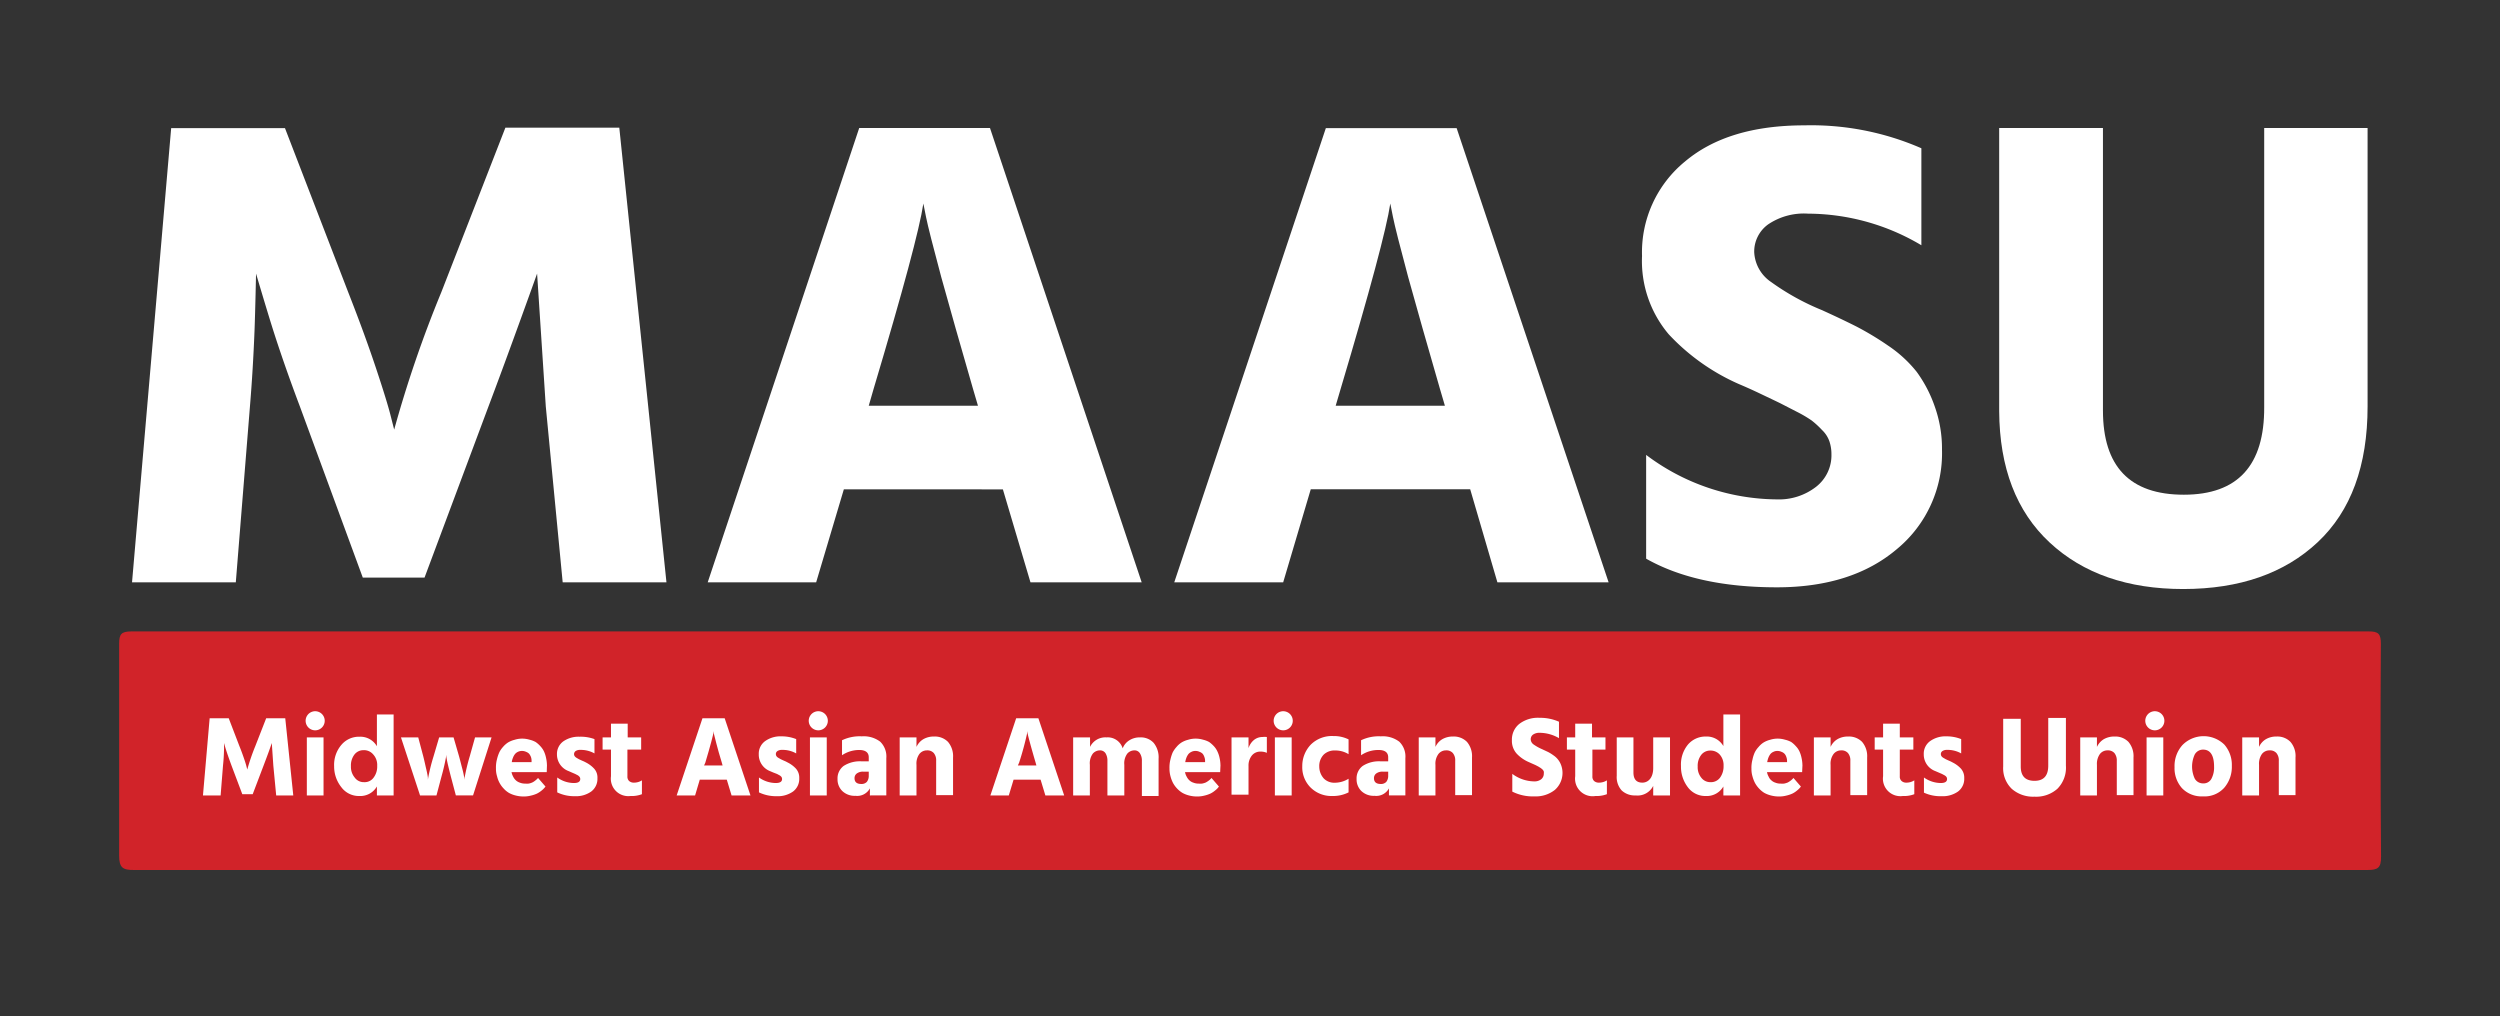 <?xml version="1.0" encoding="UTF-8" standalone="no"?>
<svg
   xmlns:dc="http://purl.org/dc/elements/1.1/"
   xmlns:cc="http://creativecommons.org/ns#"
   xmlns:rdf="http://www.w3.org/1999/02/22-rdf-syntax-ns#"
   xmlns:svg="http://www.w3.org/2000/svg"
   xmlns="http://www.w3.org/2000/svg"
   xmlns:sodipodi="http://sodipodi.sourceforge.net/DTD/sodipodi-0.dtd"
   xmlns:inkscape="http://www.inkscape.org/namespaces/inkscape"
   id="Layer_1"
   data-name="Layer 1"
   viewBox="0 0 261.87 106.45"
   version="1.1"
   sodipodi:docname="text-dark.svg"
   inkscape:version="1.0 (4035a4fb49, 2020-05-01)">
  <rect x="0" y="0" width="261.87" height="106.45" fill="#333333" stroke="none"/>
  <sodipodi:namedview
     inkscape:document-rotation="0"
     pagecolor="#ffffff"
     bordercolor="#666666"
     borderopacity="1"
     objecttolerance="10"
     gridtolerance="10"
     guidetolerance="10"
     inkscape:pageopacity="0"
     inkscape:pageshadow="2"
     inkscape:window-width="1698"
     inkscape:window-height="932"
     id="namedview2302"
     showgrid="false"
     inkscape:zoom="2.4477795"
     inkscape:cx="189.60671"
     inkscape:cy="54.85597"
     inkscape:window-x="24"
     inkscape:window-y="54"
     inkscape:window-maximized="0"
     inkscape:current-layer="Layer_1" />
  <defs
     id="defs2219">
    <style
       id="style2217">.cls-1{fill:#d12329;}.cls-2{fill:#fff;}.cls-3{fill:#404041;}</style>
  </defs>
  <title
     id="title2221">Logo</title>
  <path
     class="cls-1"
     d="M249.39,67.42c0-1-.24-1.29-1.28-1.28q-117.18,0-234.35,0c-1.06,0-1.28.29-1.28,1.3,0,7.39,0,14.78,0,22.16,0,1.32.39,1.54,1.59,1.53q58.46,0,116.9,0t117,0c1.12,0,1.45-.22,1.44-1.41Q249.32,78.58,249.39,67.42Z"
     id="path2223" />
  <path
     class="cls-2"
     d="M21.26,83.32l.7-8.08h2l1.12,2.92c.2.49.36.94.5,1.35s.22.69.26.86l.06.24a22.57,22.57,0,0,1,.84-2.45l1.14-2.92h2l.84,8.08H28.93l-.3-3.13-.16-2.36c-.2.6-.49,1.39-.86,2.36l-1.14,3H25.38l-1.13-3c-.18-.49-.34-.94-.47-1.33s-.21-.66-.25-.82l-.06-.21c0,.57,0,1.35-.11,2.36l-.25,3.13Z"
     id="path2225" />
  <path
     class="cls-2"
     d="M32.3,76.2a1,1,0,1,1,.72.3A1,1,0,0,1,32.3,76.2Zm-.16,7.12V77.24h1.75v6.08Z"
     id="path2227" />
  <path
     class="cls-2"
     d="M39.48,74.84h1.75v8.48H39.48v-.94a2,2,0,0,1-1.83,1,2.28,2.28,0,0,1-1.9-.93A3.46,3.46,0,0,1,35,80.26,3.22,3.22,0,0,1,35.78,78a2.4,2.4,0,0,1,1.88-.83,2,2,0,0,1,1.82,1Zm-1.35,7.09a1.15,1.15,0,0,0,1-.47,1.91,1.91,0,0,0,.38-1.24A1.63,1.63,0,0,0,39.07,79a1.25,1.25,0,0,0-1-.42,1.18,1.18,0,0,0-.93.44,1.87,1.87,0,0,0-.38,1.24,1.73,1.73,0,0,0,.39,1.18A1.16,1.16,0,0,0,38.13,81.93Z"
     id="path2229" />
  <path
     class="cls-2"
     d="M44,83.32l-2-6.08h1.81l.53,2c.13.51.23,1,.32,1.37s.14.68.16.83l0,.23a18.69,18.69,0,0,1,.59-2.43l.59-2h1.51l.58,2c.14.52.26,1,.36,1.38s.15.68.18.83l0,.22a20.25,20.25,0,0,1,.57-2.43l.56-2h1.73l-1.94,6.08h-1.8l-.53-2c-.11-.43-.21-.83-.3-1.21s-.13-.64-.16-.8l0-.24a22.15,22.15,0,0,1-.51,2.25l-.53,2Z"
     id="path2231" />
  <path
     class="cls-2"
     d="M57.27,80.88H53.58a1.8,1.8,0,0,0,.17.47,1.31,1.31,0,0,0,.3.4,1.17,1.17,0,0,0,.4.23,1.53,1.53,0,0,0,.47.1H55a2.09,2.09,0,0,0,.38,0,1.73,1.73,0,0,0,.36-.11,1.52,1.52,0,0,0,.33-.21,1.92,1.92,0,0,0,.29-.27l.78.9a2.29,2.29,0,0,1-.41.42,2.7,2.7,0,0,1-.49.32,3.2,3.2,0,0,1-.64.21,3,3,0,0,1-.66.09h-.16a3.23,3.23,0,0,1-.75-.1,2.85,2.85,0,0,1-.71-.27,2.37,2.37,0,0,1-.55-.45,2.74,2.74,0,0,1-.7-1.28,2.69,2.69,0,0,1-.12-.73v-.2a.25.25,0,0,1,0-.09,3.23,3.23,0,0,1,.1-.75,4.16,4.16,0,0,1,.24-.73,2.37,2.37,0,0,1,.4-.59,2.42,2.42,0,0,1,.53-.47,2.61,2.61,0,0,1,.69-.28,2.57,2.57,0,0,1,.72-.12h.14a2.72,2.72,0,0,1,.69.11,2.6,2.6,0,0,1,.64.24,2.76,2.76,0,0,1,.5.44,2.18,2.18,0,0,1,.38.55,3,3,0,0,1,.22.69,3.61,3.61,0,0,1,.09.73.31.31,0,0,1,0,.1Zm-1.59-1.22v0a1.14,1.14,0,0,0-.07-.38,1.25,1.25,0,0,0-.19-.33.92.92,0,0,0-.32-.2,1,1,0,0,0-.38-.09h-.09a.91.91,0,0,0-.37.09.9.9,0,0,0-.3.22,1.33,1.33,0,0,0-.23.41,1.51,1.51,0,0,0-.12.45h2.07Z"
     id="path2233" />
  <path
     class="cls-2"
     d="M62.27,77.42v1.5a2.89,2.89,0,0,0-1.49-.37.81.81,0,0,0-.48.12.4.4,0,0,0-.17.32.42.42,0,0,0,.06.21.72.72,0,0,0,.2.18l.26.15.35.16a3.15,3.15,0,0,1,.36.17,3.07,3.07,0,0,1,.88.66,1.38,1.38,0,0,1,.34,1,1.65,1.65,0,0,1-.65,1.39,2.73,2.73,0,0,1-1.71.49A4.06,4.06,0,0,1,58.37,83V81.44a3,3,0,0,0,1.75.58q.66,0,.66-.42a.39.39,0,0,0-.06-.21.72.72,0,0,0-.2-.18l-.27-.14-.35-.15-.34-.15A1.86,1.86,0,0,1,58.34,79,1.62,1.62,0,0,1,59,77.66a2.79,2.79,0,0,1,1.69-.49A4.18,4.18,0,0,1,62.27,77.42Z"
     id="path2235" />
  <path
     class="cls-2"
     d="M65.72,78.52v2.8a.63.63,0,0,0,.18.49.73.73,0,0,0,.49.17,1.53,1.53,0,0,0,.85-.24v1.45a3,3,0,0,1-1.2.19A1.83,1.83,0,0,1,64,81.31V78.52h-.88V77.24H64V75.8h1.75v1.44h1.41v1.28Z"
     id="path2237" />
  <path
     class="cls-2"
     d="M76.63,83.32l-.5-1.65H73.3l-.49,1.65H70.88l2.7-8.08h2.33l2.7,8.08Zm-2.88-3.14h1.94l-.08-.29c-.24-.78-.43-1.45-.57-2s-.24-.91-.27-1.07l0-.24c-.07.44-.36,1.54-.89,3.31Z"
     id="path2239" />
  <path
     class="cls-2"
     d="M83.4,77.42v1.5a2.85,2.85,0,0,0-1.48-.37.81.81,0,0,0-.48.12.37.37,0,0,0-.17.32.42.42,0,0,0,.06.21.6.6,0,0,0,.2.18l.26.15.35.16a2.9,2.9,0,0,1,.35.17,3,3,0,0,1,.89.66,1.43,1.43,0,0,1,.34,1,1.65,1.65,0,0,1-.65,1.39,2.76,2.76,0,0,1-1.72.49A4.12,4.12,0,0,1,79.5,83V81.44a3.08,3.08,0,0,0,1.76.58q.66,0,.66-.42a.39.39,0,0,0-.06-.21.65.65,0,0,0-.21-.18l-.26-.14L81,80.92l-.35-.15A1.85,1.85,0,0,1,79.48,79a1.62,1.62,0,0,1,.68-1.38,2.76,2.76,0,0,1,1.68-.49A4.11,4.11,0,0,1,83.4,77.42Z"
     id="path2241" />
  <path
     class="cls-2"
     d="M85,76.2a1,1,0,1,1,.72.3A1,1,0,0,1,85,76.2Zm-.16,7.12V77.24h1.76v6.08Z"
     id="path2243" />
  <path
     class="cls-2"
     d="M88.2,79.11V77.54a4.28,4.28,0,0,1,2.07-.41,2.85,2.85,0,0,1,1.93.56,2.16,2.16,0,0,1,.64,1.73v3.9H91.12v-.74a1.51,1.51,0,0,1-1.51.78,1.87,1.87,0,0,1-1.38-.5,1.7,1.7,0,0,1-.5-1.26,1.62,1.62,0,0,1,.64-1.37,3.15,3.15,0,0,1,1.9-.48H91v-.42c0-.51-.34-.77-1-.77A3.22,3.22,0,0,0,88.2,79.11ZM91,80.83h-.56a1.07,1.07,0,0,0-.69.19.6.6,0,0,0-.24.49c0,.41.24.61.71.61a.75.75,0,0,0,.58-.22,1,1,0,0,0,.2-.63Z"
     id="path2245" />
  <path
     class="cls-2"
     d="M96,77.24v1a1.8,1.8,0,0,1,.7-.8,2.16,2.16,0,0,1,1.13-.29,1.93,1.93,0,0,1,1.47.56,2.31,2.31,0,0,1,.53,1.64v3.94H98.06V79.7a1.18,1.18,0,0,0-.25-.82.89.89,0,0,0-.71-.28,1,1,0,0,0-.79.37A1.7,1.7,0,0,0,96,80.11v3.21H94.24V77.24Z"
     id="path2247" />
  <path
     class="cls-2"
     d="M109.5,83.32,109,81.67h-2.83l-.5,1.65h-1.93l2.7-8.08h2.33l2.7,8.08Zm-2.88-3.14h1.94l-.08-.29c-.23-.78-.42-1.45-.57-2s-.24-.91-.27-1.07l0-.24a32.69,32.69,0,0,1-.89,3.31Z"
     id="path2249" />
  <path
     class="cls-2"
     d="M114.18,77.24v1a1.78,1.78,0,0,1,1.72-1,1.64,1.64,0,0,1,1.7,1.15,1.68,1.68,0,0,1,.69-.84,2,2,0,0,1,1.13-.31,1.83,1.83,0,0,1,1.42.57,2.39,2.39,0,0,1,.52,1.67v3.9h-1.75V79.71a1.39,1.39,0,0,0-.21-.81.65.65,0,0,0-.58-.3,1,1,0,0,0-.73.33,1.7,1.7,0,0,0-.32,1.18v3.21H116V79.71a1.47,1.47,0,0,0-.2-.81.68.68,0,0,0-.59-.3,1,1,0,0,0-.73.33,1.7,1.7,0,0,0-.32,1.18v3.21h-1.75V77.24Z"
     id="path2251" />
  <path
     class="cls-2"
     d="M127.81,80.88h-3.68a1.5,1.5,0,0,0,.17.47,1.31,1.31,0,0,0,.3.4,1.08,1.08,0,0,0,.4.23,1.47,1.47,0,0,0,.46.1h.09a1.9,1.9,0,0,0,.37,0,2.07,2.07,0,0,0,.37-.11,2.21,2.21,0,0,0,.33-.21,1.45,1.45,0,0,0,.28-.27l.78.9a1.78,1.78,0,0,1-.41.42,2.39,2.39,0,0,1-.49.32,3.31,3.31,0,0,1-.63.21,3,3,0,0,1-.66.09h-.16a3.24,3.24,0,0,1-.76-.1,2.93,2.93,0,0,1-.7-.27,2.62,2.62,0,0,1-.56-.45,2.87,2.87,0,0,1-.43-.58,3.42,3.42,0,0,1-.27-.7,3.08,3.08,0,0,1-.11-.73v-.2a.25.25,0,0,1,0-.09,3.23,3.23,0,0,1,.1-.75,4.22,4.22,0,0,1,.23-.73,2.75,2.75,0,0,1,.41-.59,2.21,2.21,0,0,1,.53-.47,2.53,2.53,0,0,1,.68-.28,2.57,2.57,0,0,1,.72-.12h.15a2.72,2.72,0,0,1,.69.11,2.6,2.6,0,0,1,.64.24,3.15,3.15,0,0,1,.5.44,2.12,2.12,0,0,1,.37.55,2.92,2.92,0,0,1,.23.69,3.61,3.61,0,0,1,.09.73.3.3,0,0,1,0,.1Zm-1.58-1.22v0a1.18,1.18,0,0,0-.08-.38,1,1,0,0,0-.18-.33.88.88,0,0,0-.33-.2.91.91,0,0,0-.37-.09h-.1a.87.87,0,0,0-.36.09,1,1,0,0,0-.31.22,1.58,1.58,0,0,0-.23.41,2.54,2.54,0,0,0-.12.45h2.08Z"
     id="path2253" />
  <path
     class="cls-2"
     d="M130.78,77.24v1.13a1.82,1.82,0,0,1,.56-.85,1.4,1.4,0,0,1,.91-.32,1.75,1.75,0,0,1,.45,0v1.66a1.53,1.53,0,0,0-.66-.13,1.12,1.12,0,0,0-.91.41,1.67,1.67,0,0,0-.35,1.1v3H129V77.24Z"
     id="path2255" />
  <path
     class="cls-2"
     d="M133.7,76.2a1,1,0,1,1,.72.3A1,1,0,0,1,133.7,76.2Zm-.16,7.12V77.24h1.76v6.08Z"
     id="path2257" />
  <path
     class="cls-2"
     d="M138.19,80.3a1.87,1.87,0,0,0,.48,1.25,1.54,1.54,0,0,0,1.14.44,2.76,2.76,0,0,0,1.45-.42V83a3.59,3.59,0,0,1-1.7.38,3.1,3.1,0,0,1-2.26-.87,3,3,0,0,1-.89-2.25A3.24,3.24,0,0,1,137.3,78a3.14,3.14,0,0,1,2.37-.9,3.45,3.45,0,0,1,1.59.35V79a2.62,2.62,0,0,0-1.41-.39,1.64,1.64,0,0,0-1.19.43A1.72,1.72,0,0,0,138.19,80.3Z"
     id="path2259" />
  <path
     class="cls-2"
     d="M142.57,79.11V77.54a4.28,4.28,0,0,1,2.07-.41,2.85,2.85,0,0,1,1.93.56,2.16,2.16,0,0,1,.64,1.73v3.9h-1.72v-.74a1.51,1.51,0,0,1-1.51.78,1.87,1.87,0,0,1-1.38-.5,1.7,1.7,0,0,1-.5-1.26,1.62,1.62,0,0,1,.64-1.37,3.15,3.15,0,0,1,1.9-.48h.77v-.42c0-.51-.34-.77-1-.77A3.22,3.22,0,0,0,142.57,79.11Zm2.84,1.72h-.56a1.07,1.07,0,0,0-.69.19.6.6,0,0,0-.24.49c0,.41.24.61.71.61a.75.75,0,0,0,.58-.22,1,1,0,0,0,.2-.63Z"
     id="path2261" />
  <path
     class="cls-2"
     d="M150.36,77.24v1a1.8,1.8,0,0,1,.7-.8,2.18,2.18,0,0,1,1.13-.29,1.93,1.93,0,0,1,1.47.56,2.31,2.31,0,0,1,.53,1.64v3.94h-1.76V79.7a1.18,1.18,0,0,0-.25-.82.89.89,0,0,0-.71-.28,1,1,0,0,0-.79.37,1.7,1.7,0,0,0-.32,1.14v3.21h-1.75V77.24Z"
     id="path2263" />
  <path
     class="cls-2"
     d="M163.3,75.6v1.72a4.06,4.06,0,0,0-2-.56,1.16,1.16,0,0,0-.72.19.6.6,0,0,0-.24.49.69.69,0,0,0,.3.54,4.9,4.9,0,0,0,.9.5l.62.29a4.39,4.39,0,0,1,.56.35,2.07,2.07,0,0,1,.5.47,2.12,2.12,0,0,1,.32.6,2.37,2.37,0,0,1-.67,2.55,3.23,3.23,0,0,1-2.14.68,4.78,4.78,0,0,1-2.32-.5V81.06a3.91,3.91,0,0,0,2.32.79,1.12,1.12,0,0,0,.7-.22.74.74,0,0,0,.28-.59.78.78,0,0,0,0-.22.52.52,0,0,0-.13-.21,2.31,2.31,0,0,0-.19-.16l-.26-.16-.29-.15-.36-.16-.38-.17a3.74,3.74,0,0,1-1.25-.89,2,2,0,0,1-.48-1.4,2.1,2.1,0,0,1,.77-1.69,3.21,3.21,0,0,1,2.13-.64A4.84,4.84,0,0,1,163.3,75.6Z"
     id="path2265" />
  <path
     class="cls-2"
     d="M166.8,78.52v2.8a.63.63,0,0,0,.18.49.73.73,0,0,0,.49.17,1.53,1.53,0,0,0,.85-.24v1.45a3.08,3.08,0,0,1-1.2.19A1.84,1.84,0,0,1,165,81.31V78.52h-.87V77.24H165V75.8h1.76v1.44h1.41v1.28Z"
     id="path2267" />
  <path
     class="cls-2"
     d="M173.17,77.24h1.76v6.08h-1.76v-1a1.83,1.83,0,0,1-1.84,1,2,2,0,0,1-1.46-.52,2.08,2.08,0,0,1-.52-1.54V77.24h1.75v3.67c0,.71.31,1.07.93,1.07s1.14-.51,1.14-1.52Z"
     id="path2269" />
  <path
     class="cls-2"
     d="M180.52,74.84h1.75v8.48h-1.75v-.94a2,2,0,0,1-1.83,1,2.28,2.28,0,0,1-1.9-.93,3.52,3.52,0,0,1-.71-2.21,3.27,3.27,0,0,1,.74-2.26,2.42,2.42,0,0,1,1.89-.83,2,2,0,0,1,1.81,1Zm-1.35,7.09a1.18,1.18,0,0,0,1-.47,2,2,0,0,0,.37-1.24,1.67,1.67,0,0,0-.4-1.18,1.29,1.29,0,0,0-1-.42,1.18,1.18,0,0,0-.93.44,1.87,1.87,0,0,0-.38,1.24,1.73,1.73,0,0,0,.39,1.18A1.18,1.18,0,0,0,179.17,81.93Z"
     id="path2271" />
  <path
     class="cls-2"
     d="M188.77,80.88h-3.68a1.5,1.5,0,0,0,.17.47,1.05,1.05,0,0,0,.3.4,1.08,1.08,0,0,0,.4.23,1.42,1.42,0,0,0,.46.1h.08a2,2,0,0,0,.38,0,2.07,2.07,0,0,0,.37-.11,2.21,2.21,0,0,0,.33-.21,1.82,1.82,0,0,0,.28-.27l.78.9a2,2,0,0,1-.41.42,2.39,2.39,0,0,1-.49.32,3.2,3.2,0,0,1-.64.21,2.87,2.87,0,0,1-.66.09h-.15a3.24,3.24,0,0,1-.76-.1,3,3,0,0,1-.71-.27,2.59,2.59,0,0,1-.55-.45,2.87,2.87,0,0,1-.43-.58,3.42,3.42,0,0,1-.27-.7,2.64,2.64,0,0,1-.11-.73v-.2a.24.24,0,0,1,0-.09,3.31,3.31,0,0,1,.11-.75,3.5,3.5,0,0,1,.23-.73,2.43,2.43,0,0,1,.41-.59,2.21,2.21,0,0,1,.53-.47,2.53,2.53,0,0,1,.68-.28,2.57,2.57,0,0,1,.72-.12h.14a2.72,2.72,0,0,1,.69.11,2.69,2.69,0,0,1,.65.24,2.73,2.73,0,0,1,.49.44,2,2,0,0,1,.38.55,3,3,0,0,1,.22.69,3.61,3.61,0,0,1,.09.73.31.31,0,0,1,0,.1Zm-1.58-1.22v0a1.18,1.18,0,0,0-.08-.38.87.87,0,0,0-.19-.33.84.84,0,0,0-.32-.2,1,1,0,0,0-.37-.09h-.1a.87.87,0,0,0-.36.09.85.85,0,0,0-.31.22,1.58,1.58,0,0,0-.23.41,2.54,2.54,0,0,0-.12.45h2.08Z"
     id="path2273" />
  <path
     class="cls-2"
     d="M191.75,77.24v1a1.8,1.8,0,0,1,.7-.8,2.16,2.16,0,0,1,1.13-.29,1.93,1.93,0,0,1,1.47.56,2.31,2.31,0,0,1,.53,1.64v3.94h-1.76V79.7a1.18,1.18,0,0,0-.25-.82.89.89,0,0,0-.71-.28,1,1,0,0,0-.79.37,1.7,1.7,0,0,0-.32,1.14v3.21H190V77.24Z"
     id="path2275" />
  <path
     class="cls-2"
     d="M199,78.52v2.8a.6.6,0,0,0,.19.49.69.69,0,0,0,.48.17,1.51,1.51,0,0,0,.85-.24v1.45a3,3,0,0,1-1.2.19,1.83,1.83,0,0,1-2.07-2.07V78.52h-.88V77.24h.88V75.8H199v1.44h1.42v1.28Z"
     id="path2277" />
  <path
     class="cls-2"
     d="M205.43,77.42v1.5a2.85,2.85,0,0,0-1.48-.37.81.81,0,0,0-.48.12.37.37,0,0,0-.17.32.42.42,0,0,0,.06.21.6.6,0,0,0,.2.18l.26.15.35.16a2.9,2.9,0,0,1,.35.17,3,3,0,0,1,.89.66,1.43,1.43,0,0,1,.34,1,1.65,1.65,0,0,1-.65,1.39,2.76,2.76,0,0,1-1.72.49,4.12,4.12,0,0,1-1.85-.37V81.44a3.08,3.08,0,0,0,1.76.58q.66,0,.66-.42a.39.39,0,0,0-.06-.21.65.65,0,0,0-.21-.18l-.26-.14-.35-.15-.35-.15A1.85,1.85,0,0,1,201.51,79a1.62,1.62,0,0,1,.68-1.38,2.76,2.76,0,0,1,1.68-.49A4.11,4.11,0,0,1,205.43,77.42Z"
     id="path2279" />
  <path
     class="cls-2"
     d="M214.55,80.2v-5h1.85v5a3.13,3.13,0,0,1-.89,2.42,3.34,3.34,0,0,1-2.4.83,3.38,3.38,0,0,1-2.38-.82,3,3,0,0,1-.9-2.34v-5h1.84v5q0,1.5,1.44,1.5T214.55,80.2Z"
     id="path2281" />
  <path
     class="cls-2"
     d="M219.65,77.24v1a1.87,1.87,0,0,1,.7-.8,2.19,2.19,0,0,1,1.14-.29,1.92,1.92,0,0,1,1.46.56,2.31,2.31,0,0,1,.53,1.64v3.94h-1.75V79.7a1.24,1.24,0,0,0-.25-.82.91.91,0,0,0-.71-.28,1,1,0,0,0-.8.37,1.76,1.76,0,0,0-.32,1.14v3.21H217.9V77.24Z"
     id="path2283" />
  <path
     class="cls-2"
     d="M225,76.2a1,1,0,1,1,.72.3A1,1,0,0,1,225,76.2Zm-.15,7.12V77.24h1.75v6.08Z"
     id="path2285" />
  <path
     class="cls-2"
     d="M230.77,83.42a2.85,2.85,0,0,1-2.21-.86,3.13,3.13,0,0,1-.78-2.2,3.28,3.28,0,0,1,.82-2.31A3.11,3.11,0,0,1,233,78a3.23,3.23,0,0,1,.78,2.23,3.36,3.36,0,0,1-.79,2.28A2.77,2.77,0,0,1,230.77,83.42Zm0-4.9a1,1,0,0,0-.87.5,3,3,0,0,0,0,2.55,1,1,0,0,0,.88.49.93.93,0,0,0,.86-.48,2.52,2.52,0,0,0,.28-1.27C231.92,79.12,231.53,78.52,230.76,78.52Z"
     id="path2287" />
  <path
     class="cls-2"
     d="M236.63,77.24v1a1.8,1.8,0,0,1,.7-.8,2.13,2.13,0,0,1,1.13-.29,1.91,1.91,0,0,1,1.46.56,2.26,2.26,0,0,1,.53,1.64v3.94H238.7V79.7a1.18,1.18,0,0,0-.25-.82.89.89,0,0,0-.71-.28,1,1,0,0,0-.8.37,1.76,1.76,0,0,0-.31,1.14v3.21h-1.76V77.24Z"
     id="path2289" />
  <path
     class="cls-3"
     d="M26.82,28.66s-.08,3.94-.16,6q-.16,4.09-.48,7.93L24.7,61H13.83l4.1-47.58H29.85l6.64,17.23q1.69,4.3,2.89,7.9c.8,2.4,1.32,4.1,1.56,5.08L41.29,45a125.18,125.18,0,0,1,4.94-14.4l6.71-17.23H64.87L69.81,61H58.94L57.17,42.57l-.91-13.91s-2.92,8.17-5.09,13.91L44.47,60.5H38L31.41,42.57c-.94-2.49-1.87-5.1-2.75-7.84C28,32.66,26.82,28.66,26.82,28.66Z"
     id="path2291"
     style="fill:#ffffff;fill-opacity:1" />
  <path
     class="cls-3"
     d="M107.94,61l-2.89-9.74H88.39L85.49,61H74.13L90,13.41h13.7L119.59,61ZM91,42.5h11.44l-.5-1.7q-2-6.91-3.35-11.79c-.87-3.24-1.4-5.34-1.59-6.28l-.28-1.41q-.57,3.88-5.23,19.48Z"
     id="path2293"
     style="fill:#ffffff;fill-opacity:1" />
  <path
     class="cls-3"
     d="M156.85,61,154,51.25H137.3L134.41,61H123l15.88-47.58h13.7L168.5,61ZM139.91,42.5h11.44l-.5-1.7q-2-6.91-3.35-11.79c-.87-3.24-1.4-5.34-1.59-6.28l-.28-1.41q-.57,3.88-5.22,19.48Z"
     id="path2295"
     style="fill:#ffffff;fill-opacity:1" />
  <path
     class="cls-3"
     d="M201.26,15.53V25.69a23.31,23.31,0,0,0-11.86-3.31,6.69,6.69,0,0,0-4.2,1.13,3.51,3.51,0,0,0-1.45,2.89,4,4,0,0,0,1.77,3.14,25.53,25.53,0,0,0,5.29,2.93c1.46.66,2.67,1.24,3.64,1.73a31,31,0,0,1,3.32,2,13.21,13.21,0,0,1,3,2.75,13.74,13.74,0,0,1,1.87,3.57,13.15,13.15,0,0,1,.78,4.58,13,13,0,0,1-4.73,10.42q-4.72,4-12.57,4-8.4,0-13.69-3V47.65a23,23,0,0,0,13.69,4.66,6.34,6.34,0,0,0,4.1-1.31,4.18,4.18,0,0,0,1.62-3.42,4.23,4.23,0,0,0-.21-1.34,3,3,0,0,0-.78-1.2,9.15,9.15,0,0,0-1.09-1,13.08,13.08,0,0,0-1.55-.91l-1.73-.89c-.47-.23-1.17-.56-2.09-1s-1.65-.76-2.22-1a22.31,22.31,0,0,1-7.38-5.23A11.88,11.88,0,0,1,172,26.82a12.28,12.28,0,0,1,4.51-9.91Q181,13.13,189,13.13A28.86,28.86,0,0,1,201.26,15.53Z"
     id="path2297"
     style="fill:#ffffff;fill-opacity:1" />
  <path
     class="cls-3"
     d="M237.17,42.64V13.41H248V42.57q0,9.32-5.22,14.22T228.7,61.7q-8.76,0-14-4.87t-5.29-13.77V13.41h10.87V43q0,8.82,8.47,8.82T237.17,42.64Z"
     id="path2299"
     style="fill:#ffffff;fill-opacity:1" />
</svg>
